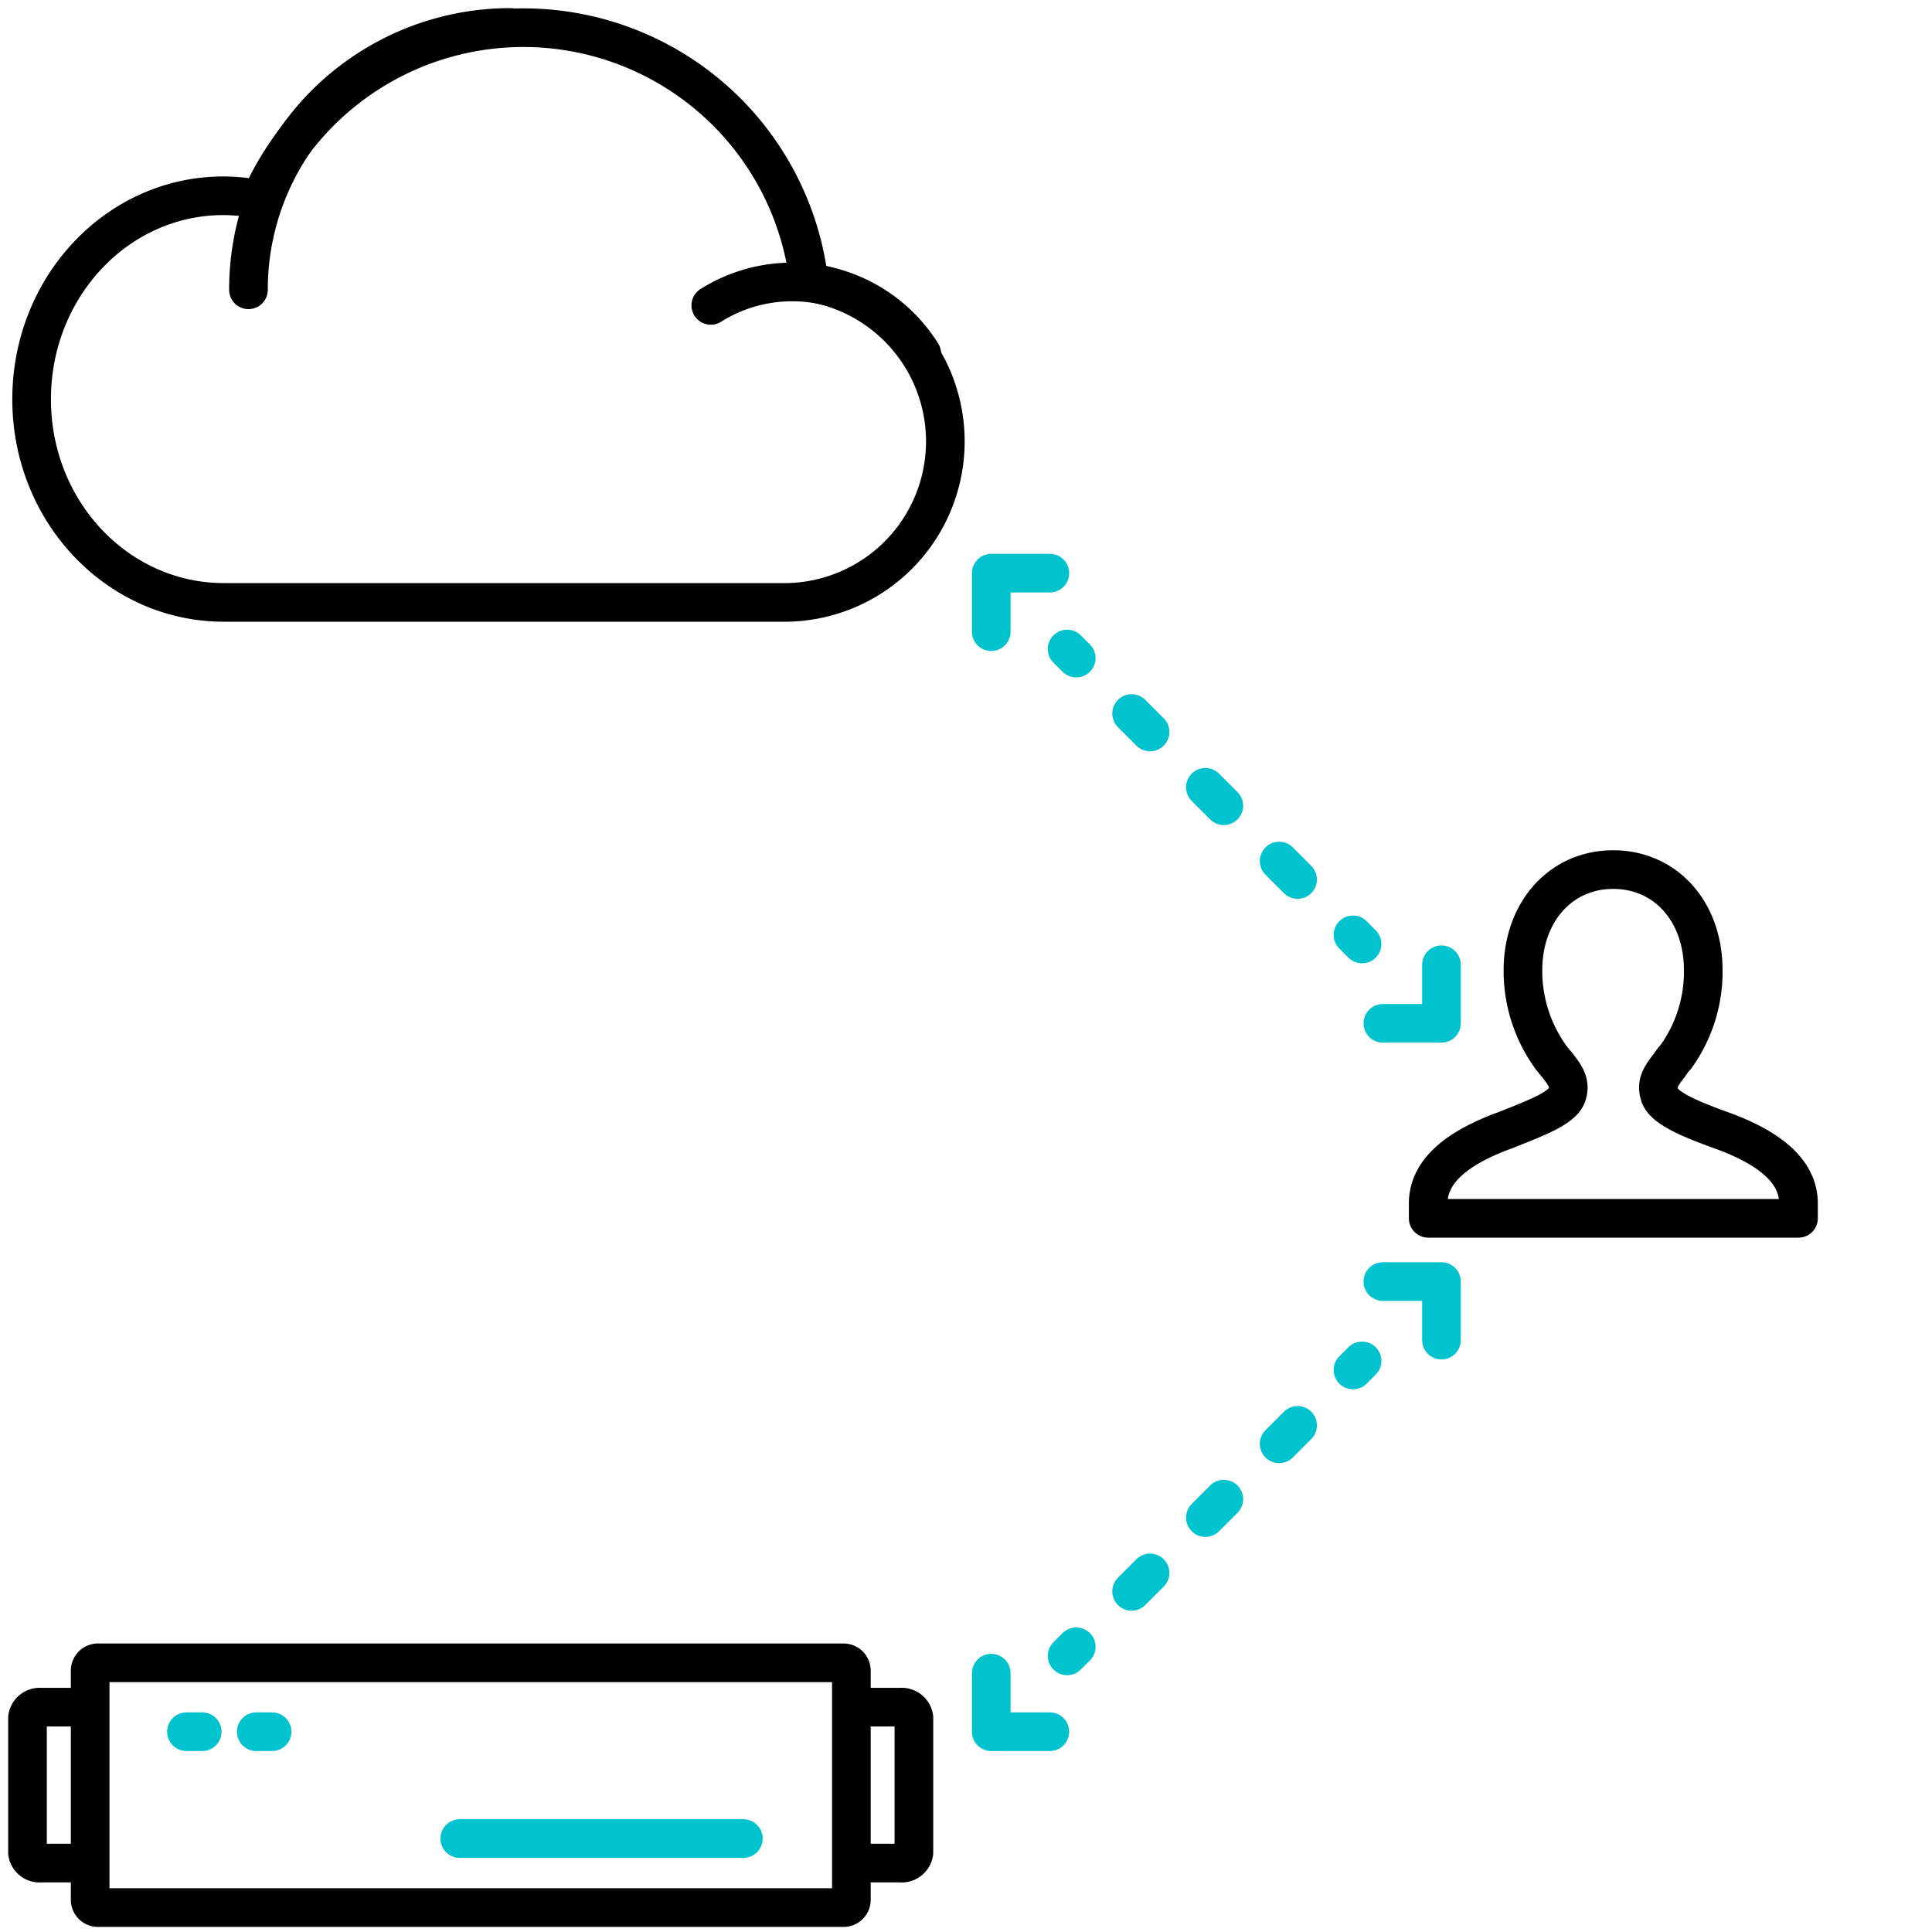 <svg id="bd4aaa5a-ff29-4a0a-bf19-b062acfddee3" data-name="Layer 1" xmlns="http://www.w3.org/2000/svg" viewBox="0 0 300 300">
  <defs>
    <style>
      .a57073c0-0383-4bb3-9813-e7a6143a27cb, .b8f165a8-ccba-48b4-b541-6b39f5c22080, .eacf0fea-93a1-4670-9aa7-eef5f3de6085 {
        fill: none;
        stroke-linecap: round;
        stroke-linejoin: round;
        stroke-width: 6px;
      }

      .a57073c0-0383-4bb3-9813-e7a6143a27cb {
        stroke: #000;
      }

      .b8f165a8-ccba-48b4-b541-6b39f5c22080, .eacf0fea-93a1-4670-9aa7-eef5f3de6085 {
        stroke: #00c3cd;
      }

      .eacf0fea-93a1-4670-9aa7-eef5f3de6085 {
        stroke-dasharray: 4.05 12.15;
      }
    </style>
  </defs>
  <path class="a57073c0-0383-4bb3-9813-e7a6143a27cb" d="M133.46,265.09h6.36a1.91,1.91,0,0,1,2.09,1.63h0v20.95a1.91,1.91,0,0,1-2.09,1.63h-6.36"/>
  <path class="a57073c0-0383-4bb3-9813-e7a6143a27cb" d="M15.18,258.2H131a1.22,1.22,0,0,1,1.2,1.22h0V295a1.21,1.21,0,0,1-1.2,1.21H15.18A1.21,1.21,0,0,1,14,295h0v-35.6a1.23,1.23,0,0,1,1.1-1.2Z"/>
  <path class="a57073c0-0383-4bb3-9813-e7a6143a27cb" d="M12.72,289.3H6.36a1.9,1.9,0,0,1-2.09-1.63h0V266.72a1.92,1.92,0,0,1,2.09-1.63h6.36"/>
  <g>
    <path class="a57073c0-0383-4bb3-9813-e7a6143a27cb" d="M125.63,43.84A44.65,44.65,0,0,0,40.39,31a28.06,28.06,0,0,0-5.64-.6C18.26,30.36,4.91,44.52,4.91,62S18.28,93.54,34.75,93.54h87.47a25,25,0,0,0,3.41-49.7Z"/>
    <path class="a57073c0-0383-4bb3-9813-e7a6143a27cb" d="M79.27,4.26A40.7,40.7,0,0,0,38.58,45"/>
    <path class="a57073c0-0383-4bb3-9813-e7a6143a27cb" d="M143.13,54.91a23.76,23.76,0,0,0-32.76-7.49h0"/>
  </g>
  <line class="b8f165a8-ccba-48b4-b541-6b39f5c22080" x1="71.39" y1="285.49" x2="115.43" y2="285.49"/>
  <line class="b8f165a8-ccba-48b4-b541-6b39f5c22080" x1="28.95" y1="268.9" x2="31.4" y2="268.9"/>
  <line class="b8f165a8-ccba-48b4-b541-6b39f5c22080" x1="39.79" y1="268.9" x2="42.25" y2="268.9"/>
  <path class="a57073c0-0383-4bb3-9813-e7a6143a27cb" d="M221.89,189.18h57.38v-2.29c0-4.57-3.69-8.26-11.44-11.18l-.38-.13c-5.21-1.91-9.28-3.56-9.79-5.72-.51-1.78.38-2.92,1.65-4.57a7.67,7.67,0,0,1,.89-1.15,22.61,22.61,0,0,0,4.28-13.47c0-9.15-5.85-15.64-14-15.64s-14,6.61-14,15.64a22.86,22.86,0,0,0,4.32,13.47c.29.39.6.77.92,1.13,1.27,1.65,2.16,2.79,1.65,4.57-.5,2.16-4.7,3.69-9.78,5.72l-.38.13c-7.76,2.94-11.44,6.63-11.44,11.2v2.29Z"/>
  <g>
    <g>
      <line class="b8f165a8-ccba-48b4-b541-6b39f5c22080" x1="211.5" y1="211.32" x2="210.09" y2="212.73"/>
      <line class="eacf0fea-93a1-4670-9aa7-eef5f3de6085" x1="201.49" y1="221.33" x2="171.41" y2="251.41"/>
      <line class="b8f165a8-ccba-48b4-b541-6b39f5c22080" x1="167.12" y1="255.71" x2="165.7" y2="257.12"/>
    </g>
    <polyline class="b8f165a8-ccba-48b4-b541-6b39f5c22080" points="214.73 199 223.83 199 223.83 208.09"/>
    <polyline class="b8f165a8-ccba-48b4-b541-6b39f5c22080" points="163.02 268.9 153.92 268.9 153.92 259.81"/>
  </g>
  <g>
    <g>
      <line class="b8f165a8-ccba-48b4-b541-6b39f5c22080" x1="211.5" y1="146.58" x2="210.09" y2="145.17"/>
      <line class="eacf0fea-93a1-4670-9aa7-eef5f3de6085" x1="201.49" y1="136.57" x2="171.41" y2="106.49"/>
      <line class="b8f165a8-ccba-48b4-b541-6b39f5c22080" x1="167.12" y1="102.19" x2="165.7" y2="100.78"/>
    </g>
    <polyline class="b8f165a8-ccba-48b4-b541-6b39f5c22080" points="223.83 149.81 223.83 158.9 214.73 158.9"/>
    <polyline class="b8f165a8-ccba-48b4-b541-6b39f5c22080" points="153.92 98.09 153.92 89 163.02 89"/>
  </g>
</svg>

